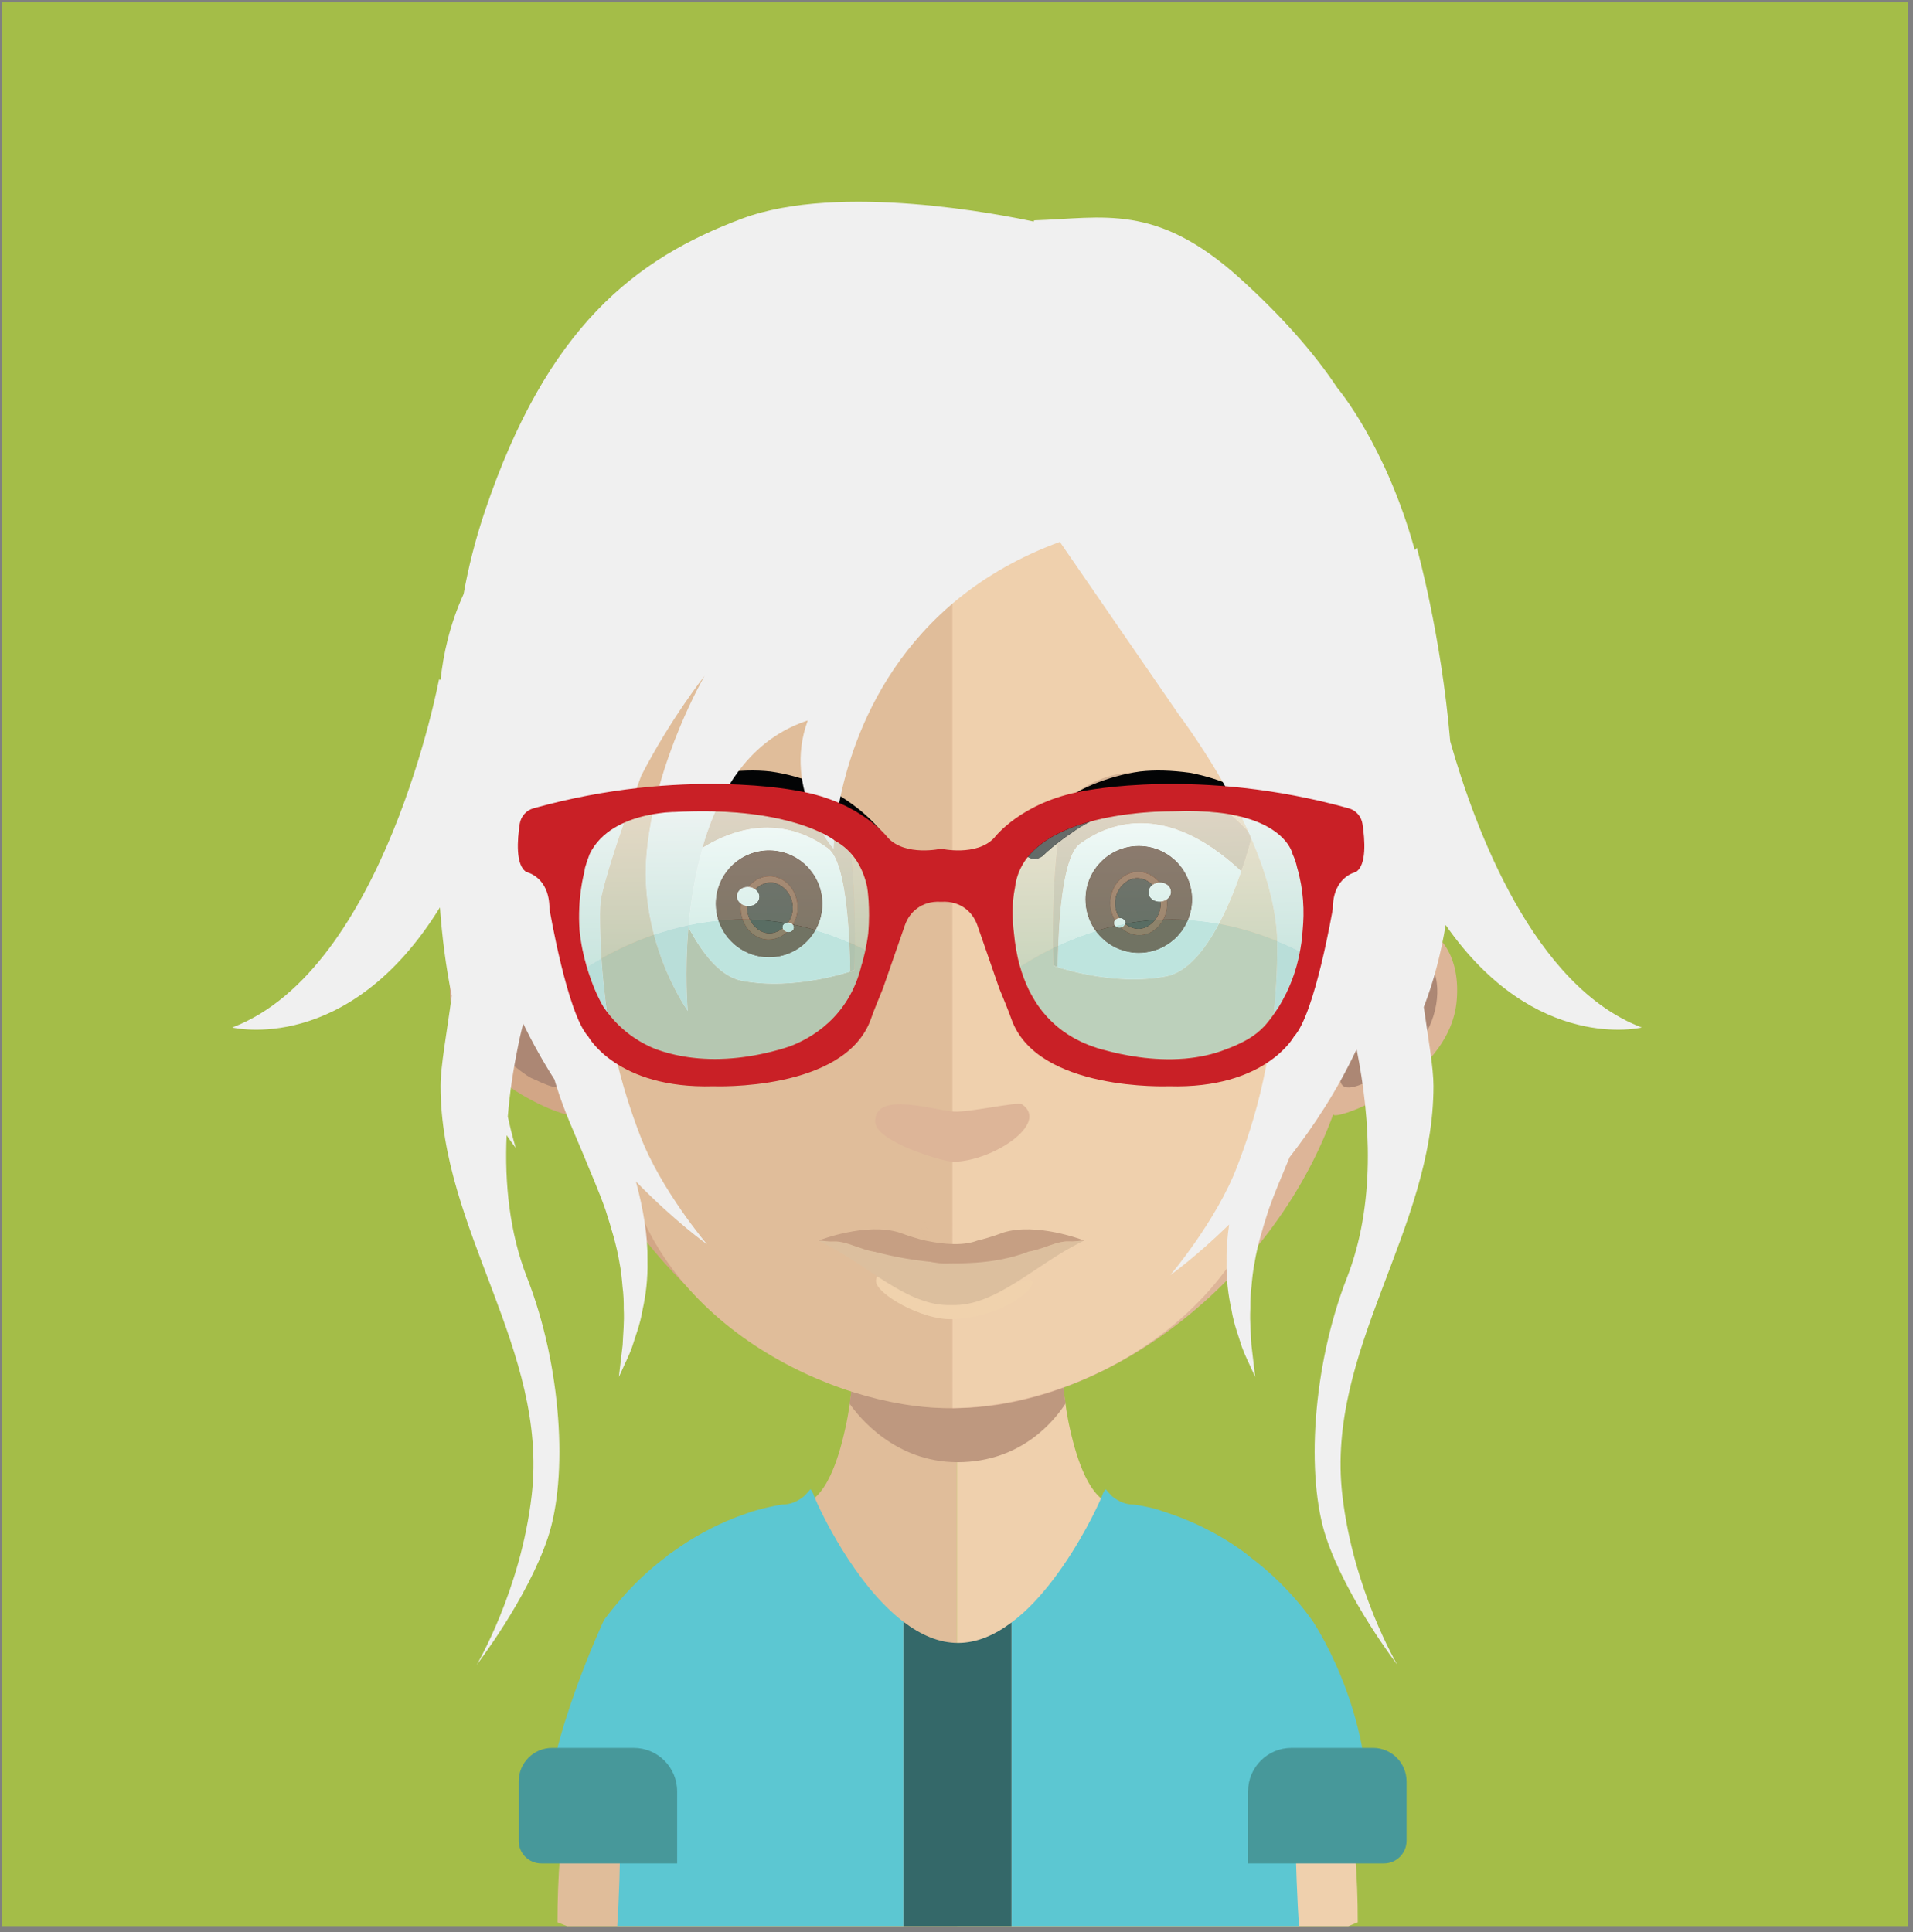 <?xml version="1.0" encoding="UTF-8" standalone="no"?><!DOCTYPE svg PUBLIC "-//W3C//DTD SVG 1.1//EN" "http://www.w3.org/Graphics/SVG/1.1/DTD/svg11.dtd"><svg width="100%" height="100%" viewBox="0 0 298 301" version="1.1" xmlns="http://www.w3.org/2000/svg" xmlns:xlink="http://www.w3.org/1999/xlink" xml:space="preserve" style="fill-rule:evenodd;clip-rule:evenodd;stroke-linejoin:round;stroke-miterlimit:1.414;"><rect x="0" y="0" width="298" height="301" fill="#808080" stroke="none"/><g id="_43"><rect x="0.31" y="0.365" width="296.86" height="299.705" style="fill:#a4bd48;fill-rule:nonzero;"/><path d="M149.05,187.449l0,112.621l-60.73,0c-0.99,-0.396 -1.48,-0.596 -1.48,-0.596c0,-14.376 2.1,-25.585 5.3,-34.326c7.73,-21.095 21.89,-27.795 28.4,-29.815c2.14,-0.664 3.45,-0.823 3.45,-0.823c0.24,0 0.45,-0.021 0.67,-0.057c1.91,-0.308 3.47,-1.974 4.71,-4.633c0.93,-1.974 1.7,-4.493 2.33,-7.409c0.26,-1.136 0.45,-2.282 0.65,-3.521c0.3,-2.083 0.59,-4.263 0.84,-6.546c0.1,-1.388 0.25,-2.725 0.39,-4.164c0.54,-6.89 0.7,-14.433 0.7,-21.575c0,0 8.15,0.844 14.77,0.844Z" style="fill:#e0bd9a;fill-rule:nonzero;"/><path d="M211.51,299.474c0,0 -0.54,0.2 -1.44,0.596l-61.02,0l0,-112.621l0.15,0c6.57,0 14.83,-0.844 14.83,-0.844c0,7.091 0.14,14.531 0.68,21.425c0.15,1.342 0.3,2.725 0.4,4.067c0.25,2.381 0.55,4.612 0.89,6.695l0,0.046c0.1,0.946 0.29,1.789 0.44,2.679c0.6,2.931 1.33,5.507 2.21,7.573c1.09,2.571 2.42,4.366 4.03,5.075c0.51,0.232 1.05,0.345 1.62,0.345c0,0 2.34,0.283 5.84,1.66c7.15,2.808 19.16,10.176 26.06,28.978c3.2,8.741 5.31,19.95 5.31,34.326Z" style="fill:#efd0ad;fill-rule:nonzero;"/><path d="M166,218.582l0,0.049c-1.53,2.365 -6.67,9.163 -16.85,9.163l-0.1,0c-9.64,-0.049 -15.27,-7.045 -16.7,-9.114c0.3,-2.069 0.59,-4.237 0.84,-6.503c0.1,-1.33 0.25,-2.71 0.39,-4.138c4.7,1.182 9.84,1.921 15.27,2.019l0.2,0c5.63,-0.098 10.82,-0.886 15.66,-2.167c0.15,1.33 0.3,2.709 0.4,4.04c0.25,2.364 0.54,4.581 0.89,6.651Z" style="fill:#be987f;fill-rule:nonzero;"/><path d="M148.36,59.105c-64.34,0 -64.68,53.948 -61.82,89.272c-4.4,-8.376 -17.49,-5.814 -16.4,7.39c1.03,12.71 19.74,19.188 19.22,17.785c9.74,26.124 35.53,45.818 59,45.818l0.49,0l0,-160.265l-0.49,0Z" style="fill:#d2a686;fill-rule:nonzero;"/><path d="M74.24,150.199c3.16,-5.123 8.1,-2.906 9.29,-1.773c1.28,1.231 2.32,2.808 1.53,5.813c-0.44,1.725 -2.22,1.872 -1.83,4.434c0.5,2.907 1.83,3.055 2.62,3.744c0.74,0.641 1.68,1.134 2.13,2.365c0.49,1.232 0.54,2.513 0.29,3.646c-0.49,2.069 -3.51,0.394 -5.53,-0.493c-1.34,-0.64 -5.59,-4.237 -6.67,-5.419c-2.67,-3.054 -3.96,-8.966 -1.83,-12.317Z" style="fill:#ac8774;fill-rule:nonzero;"/><path d="M148.7,59.105c64.34,0 64.69,53.948 61.87,89.272c4.4,-8.376 17.44,-5.814 16.36,7.39c-0.99,12.71 -19.74,19.193 -19.23,17.785c-9.49,26.124 -35.52,45.818 -59,45.818c-0.14,0 -0.34,0 -0.34,0l-0.15,-160.265c0,0 0.35,0 0.49,0Z" style="fill:#ddb598;fill-rule:nonzero;"/><path d="M222.82,150.199c-3.16,-5.123 -8.05,-2.906 -9.29,-1.773c-1.28,1.231 -2.27,2.808 -1.53,5.813c0.45,1.725 2.23,1.872 1.83,4.434c-0.49,2.907 -1.83,3.055 -2.57,3.744c-0.74,0.641 -1.73,1.134 -2.17,2.365c-0.45,1.232 -0.55,2.513 -0.3,3.646c0.49,2.069 3.51,0.394 5.54,-0.493c1.38,-0.64 5.58,-4.237 6.67,-5.419c2.71,-3.054 3.95,-8.966 1.82,-12.317Z" style="fill:#ac8774;fill-rule:nonzero;"/><path d="M147.85,74.328c-21.15,0 -36.66,6.159 -46,18.279c-13.1,16.996 -12.6,42.911 -7.81,61.534c1.48,5.714 2.27,21.037 3.26,26.653c4.6,25.175 32.32,38.576 50.55,38.576c0,0 0.35,0 0.5,0l0,-145.042c-0.15,0 -0.3,0 -0.3,0l-0.2,0Z" style="fill:#e0bd9a;fill-rule:nonzero;"/><path d="M193.81,92.656c-9.29,-12.07 -24.61,-18.229 -45.46,-18.328l0,145.042c20.85,-0.247 45.8,-14.928 50.05,-38.576c1.04,-5.616 1.78,-20.939 3.26,-26.653c4.85,-18.574 5.34,-44.439 -7.85,-61.485Z" style="fill:#efd0ad;fill-rule:nonzero;"/><path d="M148.54,190.922" style="fill:#bc917b;fill-rule:nonzero;"/><path d="M148.54,190.922" style="fill:#bc917b;fill-rule:nonzero;"/><path d="M144.97,193.658c-0.1,-0.021 -0.2,-0.041 -0.3,-0.064c0.1,0.022 0.18,0.04 0.3,0.064Z" style="fill:#bc917b;fill-rule:nonzero;"/><path d="M148.54,193.466" style="fill:#bc917b;fill-rule:nonzero;"/><path d="M144.19,193.483c-0.1,-0.024 -0.18,-0.051 -0.27,-0.076l-0.01,0.004c0,0 0.1,0.029 0.28,0.072Z" style="fill:#bc917b;fill-rule:nonzero;"/><path d="M148.54,193.466" style="fill:#bc917b;fill-rule:nonzero;"/><path d="M136.34,174.843c-0.24,-5.012 9.18,-1.832 12.29,-1.675c2.45,0.126 9.92,-1.579 10.56,-1.14c4.4,2.971 -4.65,8.956 -10.72,8.956c-1.61,0 -11.98,-3.118 -12.13,-6.141Z" style="fill:#ddb598;fill-rule:nonzero;"/><path d="M130.38,74.691l-0.26,0.268l0.04,0.089c0.09,-0.134 0.14,-0.268 0.22,-0.357Z" style="fill:#432e1b;fill-rule:nonzero;"/><path d="M89.42,125.798" style="fill:#432e1b;fill-rule:nonzero;"/><path d="M148.81,193.485" style="fill:#ba907b;fill-rule:nonzero;"/><path d="M148.81,193.485" style="fill:#ba907b;fill-rule:nonzero;"/><path d="M145.15,190.716c-0.11,-0.022 -0.21,-0.042 -0.31,-0.066c0.1,0.023 0.19,0.041 0.31,0.066Z" style="fill:#ba907b;fill-rule:nonzero;"/><path d="M148.81,190.519" style="fill:#ba907b;fill-rule:nonzero;"/><path d="M144.34,190.536c-0.09,-0.025 -0.18,-0.052 -0.28,-0.078l-0.01,0.004c0,0 0.11,0.029 0.29,0.074Z" style="fill:#ba907b;fill-rule:nonzero;"/><path d="M148.81,190.519" style="fill:#ba907b;fill-rule:nonzero;"/><path d="M102.19,130.939c0,0 4.91,20.199 13.34,21.847c8.42,1.647 17.54,-1.629 17.54,-1.629c0,0 0.88,-23.737 -3.44,-26.839c-4.31,-3.115 -14.25,-7.617 -27.44,6.621Z" style="fill:#fff;fill-rule:nonzero;"/><path d="M133.09,151.095c0,0 -0.2,0.055 -0.63,0.237c-0.11,-7.281 -0.78,-17.281 -3.47,-19.197c-4.01,-2.942 -13.06,-7.084 -25.14,4.242c-1.1,-3.129 -1.65,-5.501 -1.65,-5.501c13.21,-14.264 23.16,-9.771 27.44,-6.654c4.32,3.115 3.45,26.873 3.45,26.873Z" style="fill:#d6b496;fill-rule:nonzero;"/><path d="M128.1,140.809c0,4.595 -3.72,8.32 -8.3,8.32c-4.58,0 -8.29,-3.725 -8.29,-8.32c0,-4.594 3.71,-8.319 8.29,-8.319c4.58,0 8.3,3.725 8.3,8.319Z" style="fill:#482315;fill-rule:nonzero;"/><path d="M119.42,146.35c-2.4,-0.198 -4.24,-2.623 -4.02,-5.289c0.22,-2.665 2.42,-4.751 4.82,-4.549c2.4,0.198 4.23,2.619 4.02,5.285c-0.22,2.665 -2.43,4.755 -4.82,4.553Z" style="fill:#7e3a22;fill-rule:nonzero;"/><path d="M119.62,145.388c-1.66,-0.141 -3.39,-1.977 -3.21,-4.236c0.19,-2.267 2.19,-3.797 3.86,-3.66c1.67,0.142 3.39,1.984 3.21,4.245c-0.19,2.263 -2.19,3.789 -3.86,3.651Z" style="fill:#211a10;fill-rule:nonzero;"/><path d="M118.27,139.814c-0.06,0.816 -0.9,1.413 -1.86,1.334c-0.96,-0.082 -1.68,-0.812 -1.62,-1.624c0.07,-0.82 0.9,-1.417 1.86,-1.339c0.96,0.078 1.69,0.808 1.62,1.629Z" style="fill:#fff;fill-rule:nonzero;"/><path d="M123.65,144.539c-0.03,0.406 -0.45,0.706 -0.93,0.665c-0.48,-0.038 -0.84,-0.406 -0.81,-0.812c0.04,-0.406 0.45,-0.707 0.93,-0.666c0.48,0.038 0.85,0.403 0.81,0.813Z" style="fill:#fff;fill-rule:nonzero;"/><path d="M148.94,190.434" style="fill:#ba907b;fill-rule:nonzero;"/><path d="M148.94,190.434" style="fill:#ba907b;fill-rule:nonzero;"/><path d="M145.28,193.099c-0.11,-0.023 -0.21,-0.043 -0.31,-0.067c0.1,0.023 0.19,0.042 0.31,0.067Z" style="fill:#ba907b;fill-rule:nonzero;"/><path d="M148.94,192.901" style="fill:#ba907b;fill-rule:nonzero;"/><path d="M144.47,192.918c-0.09,-0.025 -0.18,-0.052 -0.27,-0.078l-0.01,0.004c0,0 0.1,0.03 0.28,0.074Z" style="fill:#ba907b;fill-rule:nonzero;"/><path d="M148.94,192.901" style="fill:#ba907b;fill-rule:nonzero;"/><path d="M148.83,190.063" style="fill:#bc917b;fill-rule:nonzero;"/><path d="M148.83,190.063" style="fill:#bc917b;fill-rule:nonzero;"/><path d="M144.9,192.528c-0.11,-0.024 -0.22,-0.046 -0.33,-0.071c0.11,0.024 0.2,0.045 0.33,0.071Z" style="fill:#bc917b;fill-rule:nonzero;"/><path d="M148.83,192.316" style="fill:#bc917b;fill-rule:nonzero;"/><path d="M144.04,192.334c-0.1,-0.026 -0.2,-0.055 -0.3,-0.083l-0.01,0.005c0,0 0.11,0.031 0.31,0.078Z" style="fill:#bc917b;fill-rule:nonzero;"/><path d="M148.83,192.316" style="fill:#bc917b;fill-rule:nonzero;"/><path d="M148.58,189.218" style="fill:#bc917b;fill-rule:nonzero;"/><path d="M148.58,189.218" style="fill:#bc917b;fill-rule:nonzero;"/><path d="M144.65,191.683c-0.11,-0.023 -0.22,-0.045 -0.33,-0.071c0.11,0.024 0.21,0.045 0.33,0.071Z" style="fill:#bc917b;fill-rule:nonzero;"/><path d="M148.58,191.472" style="fill:#bc917b;fill-rule:nonzero;"/><path d="M143.79,191.49c-0.1,-0.027 -0.2,-0.056 -0.3,-0.084l-0.01,0.005c0,0 0.12,0.031 0.31,0.079Z" style="fill:#bc917b;fill-rule:nonzero;"/><path d="M148.58,191.472" style="fill:#bc917b;fill-rule:nonzero;"/><path d="M149.22,189.004" style="fill:#bc917b;fill-rule:nonzero;"/><path d="M149.22,189.004" style="fill:#bc917b;fill-rule:nonzero;"/><path d="M145.42,191.568c-0.1,-0.023 -0.21,-0.044 -0.32,-0.069c0.11,0.024 0.2,0.043 0.32,0.069Z" style="fill:#bc917b;fill-rule:nonzero;"/><path d="M149.22,191.363" style="fill:#bc917b;fill-rule:nonzero;"/><path d="M144.59,191.381c-0.1,-0.026 -0.19,-0.054 -0.29,-0.081l-0.01,0.005c0,0 0.11,0.03 0.3,0.076Z" style="fill:#bc917b;fill-rule:nonzero;"/><path d="M149.22,191.363" style="fill:#bc917b;fill-rule:nonzero;"/><path d="M195,130.251c0,0 -4.9,20.199 -13.33,21.848c-8.43,1.647 -17.55,-1.629 -17.55,-1.629c0,0 -0.87,-23.737 3.45,-26.839c4.31,-3.116 14.25,-7.617 27.43,6.62Z" style="fill:#fff;fill-rule:nonzero;"/><path d="M164.11,150.407c0,0 0.19,0.056 0.63,0.237c0.11,-7.28 0.78,-17.281 3.47,-19.196c4.01,-2.943 13.05,-7.084 25.14,4.242c1.1,-3.129 1.65,-5.502 1.65,-5.502c-13.22,-14.264 -23.16,-9.77 -27.44,-6.652c-4.32,3.114 -3.45,26.871 -3.45,26.871Z" style="fill:#d6b496;fill-rule:nonzero;"/><path d="M169.1,140.122c0,4.595 3.71,8.32 8.29,8.32c4.58,0 8.3,-3.725 8.3,-8.32c0,-4.594 -3.72,-8.32 -8.3,-8.32c-4.58,0 -8.29,3.726 -8.29,8.32Z" style="fill:#482315;fill-rule:nonzero;"/><path d="M177.78,145.663c2.39,-0.199 4.23,-2.623 4.01,-5.289c-0.21,-2.665 -2.42,-4.751 -4.81,-4.549c-2.4,0.198 -4.23,2.619 -4.02,5.284c0.22,2.666 2.43,4.755 4.82,4.554Z" style="fill:#7e3a22;fill-rule:nonzero;"/><path d="M177.57,144.701c1.67,-0.142 3.4,-1.977 3.22,-4.236c-0.19,-2.267 -2.19,-3.797 -3.86,-3.66c-1.67,0.142 -3.39,1.985 -3.21,4.245c0.18,2.262 2.19,3.789 3.85,3.651Z" style="fill:#211a10;fill-rule:nonzero;"/><path d="M178.92,139.126c0.07,0.817 0.91,1.414 1.87,1.335c0.95,-0.082 1.68,-0.812 1.61,-1.624c-0.07,-0.821 -0.9,-1.418 -1.86,-1.339c-0.96,0.078 -1.68,0.808 -1.62,1.628Z" style="fill:#fff;fill-rule:nonzero;"/><path d="M173.55,143.851c0.03,0.407 0.45,0.707 0.93,0.666c0.48,-0.038 0.84,-0.406 0.81,-0.813c-0.04,-0.406 -0.46,-0.706 -0.93,-0.665c-0.49,0.037 -0.85,0.402 -0.81,0.812Z" style="fill:#fff;fill-rule:nonzero;"/><path d="M138.14,130.617c-0.07,-0.098 -1.6,-2.431 -4.72,-4.835c-1.96,-1.507 -3.88,-2.654 -5.87,-3.508c-2.42,-1.021 -5.03,-1.742 -7.55,-2.088c-2.29,-0.255 -4.82,-0.187 -7.77,0.211c-2.26,0.431 -4.46,1.103 -6.32,1.929c-1.33,0.46 -2.38,1.105 -3.23,1.625c-0.32,0.199 -0.61,0.379 -0.91,0.539l-4.03,2.538l4.64,-1.092c0.22,-0.055 0.45,-0.117 0.7,-0.184c0.96,-0.255 2.16,-0.573 3.56,-0.779c0.33,-0.048 0.66,-0.114 1,-0.182c0.58,-0.117 1.19,-0.238 1.82,-0.268c0.7,-0.047 1.43,-0.099 2.18,-0.153l0.97,-0.071c2.57,-0.032 4.74,0.164 6.67,0.609c2.11,0.365 4.27,1.046 6.26,1.969c1.87,0.901 3.67,1.793 5.07,2.826c2.84,1.897 4.41,3.479 4.43,3.495c0.39,0.393 0.91,0.596 1.43,0.596c0.38,0 0.76,-0.108 1.1,-0.329c0.93,-0.612 1.19,-1.876 0.6,-2.787l-0.03,-0.061Z" style="fill:#030405;fill-rule:nonzero;"/><path d="M195.83,124.471c-0.26,-0.141 -0.56,-0.322 -0.88,-0.521c-0.85,-0.519 -1.9,-1.164 -3.19,-1.609c-1.9,-0.841 -4.1,-1.513 -6.38,-1.948c-2.93,-0.395 -5.46,-0.463 -7.76,-0.206c-2.51,0.345 -5.12,1.066 -7.54,2.087c-1.96,0.843 -3.94,2.023 -5.87,3.508c-3.06,2.36 -4.59,4.652 -4.71,4.828l-0.03,0.042c-0.51,0.8 -0.4,1.871 0.27,2.546c0.38,0.385 0.89,0.598 1.43,0.598c0.54,-0.001 1.04,-0.213 1.42,-0.599l0.02,-0.017c0.15,-0.148 1.68,-1.649 4.43,-3.49c1.38,-1.017 3.18,-1.912 5.05,-2.81c1.99,-0.926 4.16,-1.607 6.29,-1.978c1.9,-0.439 4.07,-0.631 6.61,-0.604l1.02,0.074c0.75,0.052 1.47,0.104 2.17,0.152c0.63,0.029 1.23,0.15 1.81,0.267c0.34,0.068 0.68,0.134 1,0.182c1.4,0.206 2.6,0.524 3.56,0.779c0.25,0.067 0.48,0.129 0.71,0.185l4.63,1.093l-4.06,-2.559Z" style="fill:#030405;fill-rule:nonzero;"/><path d="M147.65,198.384" style="fill:#be927b;fill-rule:nonzero;"/><path d="M147.65,198.384" style="fill:#be927b;fill-rule:nonzero;"/><path d="M143.82,195.49c-0.11,-0.024 -0.21,-0.045 -0.32,-0.07c0.1,0.024 0.2,0.044 0.32,0.07Z" style="fill:#be927b;fill-rule:nonzero;"/><path d="M147.65,195.283" style="fill:#be927b;fill-rule:nonzero;"/><path d="M142.98,195.301c-0.1,-0.026 -0.19,-0.054 -0.29,-0.081l-0.01,0.004c0,0 0.11,0.031 0.3,0.077Z" style="fill:#be927b;fill-rule:nonzero;"/><path d="M147.65,195.283" style="fill:#be927b;fill-rule:nonzero;"/><path d="M136.46,199.657c-0.24,-3.247 9.02,0.68 12.06,0.774c2.42,0.082 9.71,-0.481 10.38,-0.739c5.1,-1.911 -0.28,5.429 -10.54,5.815c-4.69,0.188 -11.76,-3.881 -11.9,-5.85Z" style="fill:#f0d2ad;fill-rule:nonzero;"/><path d="M166.6,193.396c-2.51,-0.124 -5.09,1.977 -8.11,1.656c-0.13,-0.061 -0.19,-0.061 -0.32,-0.061c-0.69,-0.123 -1.38,0 -2.14,0.185c-0.94,0.197 -1.88,0.58 -2.77,0.889c-1.51,0.493 -3.21,0.888 -4.96,0.752l0,0.012l-0.1,-0.012l-0.1,0.012l0,-0.012c-1.75,0.136 -3.45,-0.259 -4.97,-0.752c-0.88,-0.309 -1.83,-0.692 -2.77,-0.889c-0.75,-0.185 -1.44,-0.308 -2.14,-0.185c-0.13,0 -0.19,0 -0.31,0.061c-3.02,0.321 -5.6,-1.78 -8.12,-1.656c-0.69,0.061 -1.7,-0.124 -2.27,-0.124c0.13,0.062 0.26,0.124 0.38,0.185c7.17,3.504 13.35,10.068 20.2,9.858l0.2,0c6.84,0.21 13.03,-6.354 20.19,-9.858c0.13,-0.061 0.26,-0.123 0.38,-0.185c-0.56,0 -1.57,0.185 -2.27,0.124Z" style="fill:#dcbf9e;fill-rule:nonzero;"/><path d="M168.71,193.196c0,0 -7.29,-2.815 -12.47,-1.164c0,0 -1.93,0.755 -3.93,1.215c-1.21,0.475 -2.69,0.613 -4.11,0.555c-1.09,-0.043 -2.13,-0.182 -2.98,-0.331c-0.28,-0.044 -0.56,-0.101 -0.85,-0.163c-0.13,-0.026 -0.22,-0.046 -0.33,-0.07c-0.17,-0.041 -0.34,-0.074 -0.52,-0.119c-0.19,-0.046 -0.3,-0.077 -0.3,-0.077l0.01,-0.004c-1.65,-0.45 -3.08,-1.006 -3.08,-1.006c-5.18,-1.651 -12.46,1.164 -12.46,1.164c-0.1,0.045 -0.17,0.076 -0.17,0.076c0.57,0 1.58,0.185 2.27,0.124c2.51,-0.124 5.1,1.977 8.12,1.656c0.12,-0.061 0.18,-0.061 0.31,-0.061c0.7,-0.124 1.39,0 2.14,0.185c0.94,0.197 1.89,0.58 2.77,0.889c1.52,0.493 3.22,0.888 4.97,0.752l0,0.012l0.1,-0.012l0.1,0.012l0,-0.012c1.75,0.136 3.45,-0.259 4.96,-0.752c0.89,-0.309 1.83,-0.692 2.77,-0.889c0.76,-0.185 1.45,-0.309 2.14,-0.185c0.13,0 0.19,0 0.32,0.061c3.02,0.321 5.6,-1.78 8.11,-1.656c0.7,0.061 1.71,-0.124 2.27,-0.124c0,0 -0.06,-0.031 -0.16,-0.076Z" style="fill:#c69f83;fill-rule:nonzero;"/><path d="M135.96,194.91c0.13,0.034 13.65,4.164 24.23,0.09l-1.22,-0.822l-14.29,0l-8.72,0.732Z" style="fill:#c69f83;fill-rule:nonzero;"/><path d="M140.75,252.659l0,47.403l-44.6,0c0.25,-3.621 0.47,-9.485 0.51,-17.22l-11.41,0c-0.13,-11.255 8.84,-30.471 8.84,-30.471c0.87,-1.173 1.75,-2.243 2.64,-3.271c2.32,-2.675 4.73,-4.856 7.11,-6.625c0.27,-0.288 0.6,-0.494 0.89,-0.679c0.76,-0.556 1.54,-1.07 2.3,-1.564c3.46,-2.201 6.73,-3.6 9.28,-4.464c0.6,-0.227 1.15,-0.391 1.69,-0.535c2.39,-0.659 3.87,-0.844 3.87,-0.844c1.27,0 2.36,-0.473 3.35,-1.276l0.04,-0.041c0.33,-0.308 0.66,-0.679 0.99,-1.07c0.12,0.103 0.37,0.433 0.58,1.111c0.92,2.264 6.35,13.806 13.92,19.546Z" style="fill:#5cc7d2;fill-rule:nonzero;"/><path d="M201.78,282.842c0.04,7.715 0.33,13.62 0.57,17.22l-44.79,0l0,-47.3c2.43,-1.79 4.63,-4.218 6.53,-6.728c4.13,-5.432 6.91,-11.357 7.55,-12.921c0.22,-0.678 0.47,-1.008 0.61,-1.111c0.31,0.391 0.64,0.762 0.97,1.07l0.04,0.041c0.97,0.803 2.1,1.276 3.34,1.276c0,0 1.41,0.144 3.68,0.761c0.49,0.185 1.05,0.35 1.66,0.556c3.11,1.029 7.33,2.819 11.73,6.008c0.29,0.226 0.62,0.432 0.87,0.699c3.35,2.469 6.74,5.699 9.83,9.958c0,0 9.14,13.25 8.72,30.471l-11.31,0Z" style="fill:#5cc7d2;fill-rule:nonzero;"/><path d="M105.48,290.297l-21.16,0c-1.95,0 -3.52,-1.579 -3.52,-3.525l0,-9.25c0,-2.885 2.33,-5.223 5.22,-5.223l12.7,0c3.73,0 6.76,3.029 6.76,6.766l0,11.232Z" style="fill:#47989a;fill-rule:nonzero;"/><path d="M215.59,290.297l-21.17,0l0,-11.232c0,-3.737 3.03,-6.766 6.77,-6.766l12.7,0c2.88,0 5.22,2.338 5.22,5.223l0,9.25c0,1.946 -1.58,3.525 -3.52,3.525Z" style="fill:#47989a;fill-rule:nonzero;"/><path d="M225.91,115.5c-1.43,-16.773 -5.2,-30.16 -5.2,-30.16c0,0 -0.11,0.125 -0.32,0.36c-4.52,-16.402 -12.06,-25.264 -12.06,-25.264l0,0.008c-3.66,-5.55 -8.86,-11.376 -15.22,-17.123c-13.03,-11.751 -21.22,-9.333 -32.01,-8.996c0,0 -0.03,0.075 -0.08,0.193c-4.74,-1.023 -30.21,-6.112 -45.36,-0.483c-16.75,6.236 -30.46,16.928 -40.14,45.648c-1.49,4.417 -2.56,8.71 -3.3,12.852c-2.19,4.801 -3.18,9.514 -3.59,13.373l-0.25,-0.038c0,0 -8.44,45.178 -32.2,54.197c0,0 18.05,4.472 32.35,-18.705c0.33,4.591 0.92,9.239 1.84,13.771c-0.79,5.961 -1.74,10.885 -1.74,14.061c0,22.465 16.78,41.08 14.2,63.698c-1.71,14.914 -8.58,26.473 -8.58,26.473c0,0 7.86,-10.211 11.08,-19.778c3.21,-9.571 2.14,-26.805 -3.22,-40.527c-2.75,-7.032 -3.52,-14.735 -3.19,-22.206c0.46,0.672 0.92,1.34 1.42,1.977c0,0 -0.59,-1.9 -1.24,-4.878c0.3,-3.706 0.85,-7.324 1.55,-10.741c0.11,-0.594 0.24,-1.192 0.37,-1.775c0.15,-0.684 0.32,-1.321 0.48,-1.985c1.49,3.085 3.13,5.996 4.87,8.715c0.11,0.367 0.21,0.746 0.33,1.097c1.11,3.603 2.64,6.953 3.97,10.123c1.29,3.183 2.63,6.171 3.64,9.068c0.92,2.889 1.76,5.622 2.18,8.218c0.26,1.297 0.38,2.562 0.48,3.753c0.16,1.213 0.2,2.352 0.19,3.442c0.11,2.163 -0.11,4.071 -0.17,5.661c-0.38,3.162 -0.59,4.987 -0.59,4.987c0,0 0.19,-0.42 0.56,-1.209c0.34,-0.818 0.97,-1.957 1.52,-3.516c0.47,-1.562 1.24,-3.445 1.61,-5.71c0.5,-2.25 0.84,-4.846 0.77,-7.701c0.07,-3.8 -0.65,-8.009 -1.8,-12.321c6.16,6.316 11.07,9.784 11.07,9.784c0,0 -7.2,-8.481 -10.42,-16.944c-2.5,-6.569 -6.23,-17.845 -6.23,-34.451c0,-0.768 0.04,-1.546 0.11,-2.328c0.22,-0.9 0.41,-1.812 0.67,-2.696c1.68,-6.018 3.8,-11.622 5.63,-16.578c4.55,-8.847 9.87,-15.562 9.87,-15.562c0,0 -7.52,12.896 -8.99,27.084c-1.5,14.18 6.38,25.15 6.38,25.15c0,0 -1.58,-16.841 3.93,-30.247c2.77,-6.734 7.31,-12.606 14.76,-15.037l-0.02,0.032c-3.99,10.866 4.04,19.996 4.04,19.996c0,0 0.02,-2.725 0.82,-6.927c2.06,-10.875 9.25,-31.669 34.42,-40.917l0.78,1.132l17.72,25.733c0.87,1.17 2.29,3.146 3.93,5.702c4.8,7.443 11.44,19.646 11.44,30.258c0,16.603 -3.73,27.877 -6.24,34.445c-3.21,8.463 -10.42,16.949 -10.42,16.949c0,0 3.93,-2.771 9.16,-7.871c-0.28,1.938 -0.44,3.825 -0.4,5.614c-0.07,2.855 0.27,5.451 0.77,7.701c0.37,2.265 1.13,4.148 1.6,5.71c0.56,1.559 1.19,2.698 1.53,3.516c0.37,0.789 0.56,1.209 0.56,1.209c0,0 -0.22,-1.825 -0.59,-4.987c-0.06,-1.59 -0.28,-3.498 -0.17,-5.661c-0.01,-1.09 0.03,-2.229 0.18,-3.442c0.1,-1.191 0.23,-2.456 0.49,-3.753c0.42,-2.596 1.25,-5.329 2.18,-8.218c0.92,-2.628 2.1,-5.338 3.28,-8.191c3.74,-4.796 7.44,-10.434 10.43,-16.815c2.21,11.072 2.94,24.221 -1.51,35.611c-5.36,13.722 -6.44,30.956 -3.22,40.527c3.22,9.567 11.08,19.778 11.08,19.778c0,0 -6.87,-11.559 -8.58,-26.473c-2.59,-22.618 14.2,-41.233 14.2,-63.698c0,-2.862 -0.78,-7.142 -1.51,-12.315c1.57,-4.024 2.67,-8.333 3.41,-12.777c13.96,20.064 30.55,15.965 30.55,15.965c-16.79,-6.372 -25.93,-30.782 -29.84,-44.567Z" style="fill:#f0f0f0;fill-rule:nonzero;"/><path d="M158.9,150.575c-0.52,-1.801 -0.8,-3.578 -0.95,-5.201c-0.26,-2.125 -0.34,-4.661 0.16,-7.09c0.22,-1.875 0.94,-3.455 2,-4.786c0.32,0.194 0.68,0.298 1.06,0.298c0.54,-0.001 1.04,-0.213 1.42,-0.599l0.02,-0.017c0.1,-0.102 0.86,-0.845 2.22,-1.898c-0.78,5.559 -0.82,12.6 -0.78,16.398c-1.65,0.808 -3.33,1.743 -5.02,2.812c-0.05,0.028 -0.09,0.055 -0.13,0.083Zm40.06,-3.97c-2.8,-1.149 -5.84,-2.097 -9.07,-2.69c2.88,-5.413 4.62,-11.755 5.02,-13.308c2.24,5.186 3.92,10.768 4.05,15.998Zm-4.47,-16.954c-0.98,-1.033 -1.94,-1.96 -2.89,-2.794c0.39,0.071 0.8,0.156 1.22,0.259c0.19,0.041 0.37,0.085 0.54,0.129c0.39,0.789 0.77,1.592 1.13,2.406Z" style="fill:url(#_Linear1);"/><path d="M164.83,147.31c0.25,-6.698 1.08,-14.227 3.38,-15.862c2,-1.466 5.24,-3.23 9.49,-3.23c4.29,0 9.58,1.788 15.65,7.472c0.83,-2.374 1.35,-4.313 1.55,-5.11c0.01,0.009 0.01,0.018 0.01,0.027c-0.4,1.553 -2.14,7.895 -5.02,13.308c-1.57,-0.287 -3.18,-0.491 -4.84,-0.595c0.41,-0.984 0.64,-2.064 0.64,-3.198c0,-4.594 -3.72,-8.32 -8.3,-8.32c-4.58,0 -8.29,3.726 -8.29,8.32c0,1.84 0.6,3.541 1.6,4.918c-1.92,0.591 -3.88,1.341 -5.87,2.27Z" style="fill:url(#_Linear2);"/><path d="M164.05,147.68c-0.04,-3.798 0,-10.839 0.78,-16.398c0.61,-0.477 1.35,-1.018 2.21,-1.592c0.81,-0.602 1.78,-1.162 2.82,-1.704c5.46,-1.485 11.05,-1.588 12.45,-1.588c0.23,-0.006 0.46,-0.012 0.7,-0.012c0.7,-0.026 1.37,-0.038 2.01,-0.038c1.68,0 3.19,0.084 4.54,0.232c0.57,0.051 1.26,0.136 2.04,0.277c0.95,0.834 1.91,1.761 2.89,2.794c0.14,0.308 0.28,0.618 0.41,0.929c-0.2,0.797 -0.72,2.736 -1.55,5.11c-6.07,-5.684 -11.36,-7.472 -15.65,-7.472c-4.25,0 -7.49,1.764 -9.49,3.23c-2.3,1.635 -3.13,9.164 -3.38,15.862c-0.26,0.12 -0.52,0.243 -0.78,0.37Z" style="fill:url(#_Linear3);"/><path d="M170.7,145.04c-1,-1.377 -1.6,-3.078 -1.6,-4.918c0,-4.594 3.71,-8.32 8.29,-8.32c4.58,0 8.3,3.726 8.3,8.32c0,1.134 -0.23,2.214 -0.64,3.198c-0.81,-0.051 -1.64,-0.078 -2.48,-0.079c-0.01,0 -0.01,0 -0.02,0c-0.01,0 -0.02,0 -0.03,0c-0.43,0.001 -0.88,0.008 -1.32,0.024c0.45,-0.849 0.68,-1.852 0.59,-2.891c0,-0.091 -0.01,-0.181 -0.02,-0.27c0.42,-0.306 0.67,-0.771 0.63,-1.267c-0.06,-0.772 -0.8,-1.346 -1.69,-1.346c-0.02,0 -0.05,0 -0.07,0.001c-0.84,-1.029 -2.05,-1.681 -3.34,-1.681c-0.11,0 -0.22,0.005 -0.32,0.014c-2.4,0.198 -4.23,2.619 -4.02,5.284c0.06,0.832 0.33,1.608 0.73,2.275c-0.1,0.134 -0.16,0.297 -0.14,0.467c0.01,0.146 0.07,0.278 0.17,0.386c-1,0.226 -2,0.493 -3.02,0.803Z" style="fill:url(#_Linear4);"/><path d="M173.69,143.384c-0.4,-0.667 -0.67,-1.443 -0.73,-2.275c-0.21,-2.665 1.62,-5.086 4.02,-5.284c0.1,-0.009 0.21,-0.014 0.32,-0.014c1.29,0 2.5,0.652 3.34,1.681c-0.03,0.001 -0.06,0.003 -0.1,0.006c-0.38,0.031 -0.72,0.163 -0.99,0.363c-0.69,-0.673 -1.58,-1.065 -2.41,-1.065c-0.07,0 -0.14,0.003 -0.21,0.009c-1.67,0.142 -3.39,1.985 -3.21,4.245c0.06,0.755 0.33,1.429 0.71,1.985c-0.02,0.001 -0.05,0.002 -0.07,0.004c-0.29,0.022 -0.53,0.156 -0.67,0.345Zm6.22,-0.054c0.6,-0.754 0.97,-1.759 0.88,-2.865c0,-0.002 0,-0.003 0,-0.004c0.37,-0.032 0.71,-0.162 0.98,-0.357c0.01,0.089 0.02,0.179 0.02,0.27c0.09,1.039 -0.14,2.042 -0.59,2.891c-0.43,0.014 -0.86,0.036 -1.29,0.065Z" style="fill:url(#_Linear5);"/><path d="M175.27,143.917c0.01,-0.069 0.02,-0.14 0.02,-0.213c-0.04,-0.381 -0.41,-0.669 -0.85,-0.669l-0.01,0c-0.38,-0.556 -0.65,-1.23 -0.71,-1.985c-0.18,-2.26 1.54,-4.103 3.21,-4.245c0.07,-0.006 0.14,-0.009 0.21,-0.009c0.83,0 1.72,0.392 2.41,1.065c-0.42,0.306 -0.67,0.769 -0.63,1.265c0.07,0.768 0.81,1.342 1.7,1.342c0.05,0 0.11,-0.003 0.17,-0.007c0,0.001 0,0.002 0,0.004c0.09,1.106 -0.28,2.111 -0.88,2.865c-1.52,0.101 -3.07,0.293 -4.64,0.587Z" style="fill:url(#_Linear6);"/><path d="M180.62,140.468c-0.89,0 -1.63,-0.574 -1.7,-1.342c-0.04,-0.496 0.21,-0.959 0.63,-1.265c0.27,-0.2 0.61,-0.332 0.99,-0.363c0.04,-0.003 0.07,-0.005 0.1,-0.006c0.02,-0.001 0.05,-0.001 0.07,-0.001c0.89,0 1.63,0.574 1.69,1.346c0.04,0.496 -0.21,0.961 -0.63,1.267c-0.27,0.195 -0.61,0.325 -0.98,0.357c-0.06,0.004 -0.12,0.007 -0.17,0.007Z" style="fill:url(#_Linear7);"/><path d="M173.72,144.237c-0.1,-0.108 -0.16,-0.24 -0.17,-0.386c-0.02,-0.17 0.04,-0.333 0.14,-0.467c0.14,-0.189 0.38,-0.323 0.67,-0.345c0.02,-0.002 0.05,-0.003 0.07,-0.004l0.01,0c0.44,0 0.81,0.288 0.85,0.669c0,0.073 -0.01,0.144 -0.02,0.213c-0.52,0.096 -1.03,0.202 -1.55,0.32Z" style="fill:url(#_Linear8);"/><path d="M161.17,133.796c-0.38,0 -0.74,-0.104 -1.06,-0.298c2.23,-2.787 5.96,-4.482 9.75,-5.512c-1.04,0.542 -2.01,1.102 -2.82,1.704c-0.86,0.574 -1.6,1.115 -2.21,1.592c-1.36,1.053 -2.12,1.796 -2.22,1.898l-0.02,0.017c-0.38,0.386 -0.88,0.598 -1.42,0.599Z" style="fill:url(#_Linear9);"/><path d="M202.5,148.221c-0.04,-0.021 -0.09,-0.043 -0.13,-0.065c-0.08,-0.041 -0.16,-0.082 -0.25,-0.123c-0.01,-0.005 -0.02,-0.01 -0.03,-0.015c-0.06,-0.028 -0.11,-0.056 -0.17,-0.083c-0.01,-0.004 -0.01,-0.007 -0.02,-0.011c-0.95,-0.461 -1.93,-0.903 -2.94,-1.319c-0.13,-5.23 -1.81,-10.812 -4.05,-15.998c0,-0.009 0,-0.018 -0.01,-0.027c-0.13,-0.311 -0.27,-0.621 -0.41,-0.929c-0.36,-0.814 -0.74,-1.617 -1.13,-2.406c6.95,1.745 7.93,5.476 8.01,5.843c0.3,0.635 0.54,1.336 0.7,2.1c1,3.454 1.14,6.791 0.85,9.767c-0.08,1.042 -0.21,2.136 -0.42,3.266Z" style="fill:url(#_Linear10);"/><path d="M93.7,149.296c-0.15,-2.173 -0.22,-4.455 -0.22,-6.848c0,-0.768 0.04,-1.546 0.11,-2.328c0.22,-0.9 0.41,-1.812 0.67,-2.696c0.9,-3.213 1.92,-6.308 2.96,-9.25c1.08,-0.482 2.18,-0.825 3.2,-1.07c0.39,-0.087 0.79,-0.169 1.21,-0.243c-0.37,1.796 -0.67,3.64 -0.86,5.507c-0.52,4.91 0.09,9.435 1.1,13.254c-2.97,1.023 -5.7,2.299 -8.17,3.674Zm41.11,-1.293c-0.06,-0.033 -0.13,-0.066 -0.19,-0.099c-0.04,-0.02 -0.08,-0.039 -0.12,-0.059c-0.45,-0.224 -0.9,-0.437 -1.34,-0.643c0.02,-3.725 -0.07,-9.48 -0.67,-14.34c1.4,1.534 2.2,3.434 2.61,5.409l0,0.053c0,0 0.51,3.072 0.15,7.102l0,0.006c-0.12,0.965 -0.28,1.836 -0.44,2.571Z" style="fill:url(#_Linear11);"/><path d="M132.32,146.828c-1.79,-0.783 -3.55,-1.421 -5.29,-1.932c0.68,-1.207 1.07,-2.601 1.07,-4.087c0,-4.594 -3.72,-8.319 -8.3,-8.319c-4.58,0 -8.29,3.725 -8.29,8.319c0,0.911 0.15,1.788 0.41,2.609c-1.59,0.149 -3.14,0.389 -4.64,0.704c0.34,-3.774 0.98,-7.974 2.16,-12.08c3.77,-2.311 7.14,-3.136 10.05,-3.136c4.25,0 7.5,1.763 9.5,3.229c2.16,1.541 3.02,8.313 3.33,14.693Z" style="fill:url(#_Linear12);"/><path d="M133.16,147.202c-0.28,-0.128 -0.56,-0.254 -0.84,-0.374c-0.31,-6.38 -1.17,-13.152 -3.33,-14.693c-2,-1.466 -5.25,-3.229 -9.5,-3.229c-2.91,0 -6.28,0.825 -10.05,3.136c0.46,-1.615 1,-3.216 1.64,-4.771c0.12,-0.288 0.24,-0.575 0.37,-0.86c8.87,0.254 14.11,2.136 16.66,3.395c0.96,1.562 1.75,2.456 1.75,2.456c0,0 0,-0.498 0.07,-1.397c0.07,0.053 0.11,0.081 0.11,0.081c0.97,0.535 1.78,1.184 2.45,1.916c0.6,4.86 0.69,10.615 0.67,14.34Z" style="fill:url(#_Linear13);"/><path d="M127.03,144.896c-1.18,-0.346 -2.35,-0.633 -3.5,-0.865c0.39,-0.658 0.64,-1.419 0.71,-2.234c0.21,-2.666 -1.62,-5.087 -4.02,-5.285c-0.11,-0.009 -0.21,-0.013 -0.32,-0.013c-1.29,0 -2.5,0.651 -3.34,1.68c-0.03,-0.001 -0.05,-0.001 -0.08,-0.001c-0.88,0 -1.62,0.574 -1.69,1.346c-0.04,0.496 0.22,0.961 0.64,1.267c-0.01,0.089 -0.02,0.179 -0.03,0.27c-0.06,0.762 0.05,1.505 0.28,2.181c-0.01,0 -0.01,0 -0.02,0c-0.01,0 -0.02,0 -0.03,0c-1.25,0.001 -2.49,0.062 -3.71,0.176c-0.26,-0.821 -0.41,-1.698 -0.41,-2.609c0,-4.594 3.71,-8.319 8.29,-8.319c4.58,0 8.3,3.725 8.3,8.319c0,1.486 -0.39,2.88 -1.07,4.087Z" style="fill:url(#_Linear14);"/><path d="M123.53,144.031c-0.02,-0.005 -0.04,-0.01 -0.07,-0.014c-0.15,-0.16 -0.37,-0.271 -0.62,-0.291c-0.03,-0.002 -0.05,-0.003 -0.08,-0.004c0.39,-0.556 0.66,-1.23 0.72,-1.985c0.18,-2.261 -1.54,-4.103 -3.21,-4.245c-0.07,-0.006 -0.14,-0.009 -0.21,-0.009c-0.83,0 -1.72,0.392 -2.41,1.065c-0.27,-0.2 -0.62,-0.332 -1,-0.363c-0.03,-0.003 -0.06,-0.004 -0.09,-0.006c0.84,-1.029 2.05,-1.68 3.34,-1.68c0.11,0 0.21,0.004 0.32,0.013c2.4,0.198 4.23,2.619 4.02,5.285c-0.07,0.815 -0.32,1.576 -0.71,2.234Zm-6.72,-0.772c-0.38,-0.011 -0.75,-0.017 -1.13,-0.017c-0.23,-0.676 -0.34,-1.419 -0.28,-2.181c0.01,-0.091 0.02,-0.181 0.03,-0.27c0.27,0.195 0.61,0.325 0.98,0.357c0,0.001 0,0.003 0,0.004c-0.06,0.768 0.1,1.487 0.4,2.107Z" style="fill:url(#_Linear15);"/><path d="M122.35,143.81c-1.89,-0.322 -3.74,-0.499 -5.54,-0.551c-0.3,-0.62 -0.46,-1.339 -0.4,-2.107c0,-0.001 0,-0.003 0,-0.004c0.06,0.005 0.11,0.007 0.17,0.007c0.89,0 1.63,-0.573 1.69,-1.341c0.04,-0.497 -0.21,-0.96 -0.62,-1.266c0.69,-0.673 1.58,-1.065 2.41,-1.065c0.07,0 0.14,0.003 0.21,0.009c1.67,0.142 3.39,1.984 3.21,4.245c-0.06,0.755 -0.33,1.429 -0.72,1.985l-0.01,0c-0.14,0 -0.28,0.032 -0.4,0.088Z" style="fill:url(#_Linear16);"/><path d="M116.58,141.155c-0.06,0 -0.11,-0.002 -0.17,-0.007c-0.37,-0.032 -0.71,-0.162 -0.98,-0.357c-0.42,-0.306 -0.68,-0.771 -0.64,-1.267c0.07,-0.772 0.81,-1.346 1.69,-1.346c0.03,0 0.05,0 0.08,0.001c0.03,0.002 0.06,0.003 0.09,0.006c0.38,0.031 0.73,0.163 1,0.363c0.41,0.306 0.66,0.769 0.62,1.266c-0.06,0.768 -0.8,1.341 -1.69,1.341Z" style="fill:url(#_Linear17);"/><path d="M123.46,144.017c-0.37,-0.075 -0.74,-0.143 -1.11,-0.207c0.12,-0.056 0.26,-0.088 0.4,-0.088l0.01,0c0.03,0.001 0.05,0.002 0.08,0.004c0.25,0.02 0.47,0.131 0.62,0.291Z" style="fill:url(#_Linear18);"/><path d="M91.41,150.64c-0.49,-1.654 -0.92,-3.584 -1.13,-5.69c-0.35,-5.131 0.71,-8.932 0.71,-8.932c0.04,-0.3 0.09,-0.582 0.15,-0.859c0.2,-0.676 0.43,-1.353 0.69,-2.042l0.01,-0.029c1.15,-2.416 3.21,-3.945 5.38,-4.914c-1.04,2.942 -2.06,6.037 -2.96,9.25c-0.26,0.884 -0.45,1.796 -0.67,2.696c-0.07,0.782 -0.11,1.56 -0.11,2.328c0,2.393 0.07,4.675 0.22,6.848c-0.71,0.393 -1.4,0.795 -2.06,1.2c-0.01,0.008 -0.02,0.016 -0.04,0.024c-0.02,0.015 -0.05,0.031 -0.07,0.046c-0.04,0.025 -0.08,0.049 -0.12,0.074Zm10.46,-5.018c-1.01,-3.819 -1.62,-8.344 -1.1,-13.254c0.19,-1.867 0.49,-3.711 0.86,-5.507c0.61,-0.106 1.24,-0.199 1.92,-0.275l0.1,-0.006c0.92,-0.082 1.48,-0.082 1.48,-0.082c1.53,-0.079 2.98,-0.116 4.35,-0.116c0.27,0 0.54,0.001 0.8,0.004c0.1,0.006 0.19,0.006 0.27,0.012l0.33,0c0.19,0.003 0.38,0.008 0.57,0.013c-0.13,0.285 -0.25,0.572 -0.37,0.86c-0.64,1.555 -1.18,3.156 -1.64,4.771c-1.18,4.106 -1.82,8.306 -2.16,12.08c-1.88,0.394 -3.68,0.904 -5.41,1.5Zm27.99,-13.36c0,0 -0.79,-0.894 -1.75,-2.456c1.01,0.496 1.59,0.895 1.82,1.059c-0.07,0.899 -0.07,1.397 -0.07,1.397Z" style="fill:url(#_Linear19);"/><path d="M182.1,165.021c-4.08,0 -7.78,-0.803 -10.06,-1.437c-0.12,-0.03 -0.84,-0.188 -1.89,-0.583c-0.31,-0.106 -0.48,-0.17 -0.48,-0.17c-6.39,-2.472 -9.41,-7.437 -10.77,-12.256c0.04,-0.028 0.08,-0.055 0.13,-0.083c1.69,-1.069 3.37,-2.003 5.02,-2.812c0.02,1.682 0.06,2.727 0.06,2.727c0,0 0,0.001 0.01,0.003c0,0.04 0,0.06 0,0.06c0,0 5.83,2.092 12.47,2.092c1.66,0 3.39,-0.132 5.08,-0.463c3.31,-0.648 6.08,-4.159 8.22,-8.183c3.23,0.593 6.27,1.54 9.07,2.69c0,0.213 0.01,0.425 0.01,0.637c0,3.881 -0.21,7.472 -0.55,10.779c-0.26,0.368 -0.54,0.733 -0.83,1.096c-0.85,1.083 -1.89,2.007 -3.08,2.707c-0.87,0.518 -2.05,1.112 -3.53,1.641c-2.9,1.152 -5.99,1.555 -8.88,1.555Z" style="fill:#bcd0bb;fill-rule:nonzero;"/><path d="M176.59,152.562c-6.64,0 -12.47,-2.092 -12.47,-2.092c0,0 0,-0.02 0,-0.06c0.04,0.014 0.24,0.076 0.62,0.234c0.01,-1.064 0.04,-2.186 0.09,-3.334c1.99,-0.929 3.95,-1.678 5.87,-2.27c1.51,2.063 3.95,3.402 6.69,3.402c3.45,0 6.41,-2.115 7.66,-5.122c1.66,0.104 3.27,0.308 4.84,0.596c-2.14,4.024 -4.91,7.535 -8.22,8.183c-1.69,0.331 -3.42,0.463 -5.08,0.463Z" style="fill:#bee4de;fill-rule:nonzero;"/><path d="M164.74,150.644c-0.38,-0.158 -0.58,-0.22 -0.62,-0.234c-0.01,-0.002 -0.01,-0.003 -0.01,-0.003c0,0 -0.04,-1.045 -0.06,-2.727c0.26,-0.126 0.52,-0.25 0.78,-0.37c-0.05,1.148 -0.08,2.27 -0.09,3.334Z" style="fill:#b0c3af;fill-rule:nonzero;"/><path d="M177.39,148.442c-2.74,0 -5.18,-1.339 -6.69,-3.402c1.02,-0.31 2.02,-0.577 3.02,-0.803c0.15,0.174 0.4,0.284 0.67,0.284c0.03,0 0.06,-0.002 0.09,-0.004c0.04,-0.003 0.08,-0.009 0.11,-0.017c0.8,0.733 1.81,1.176 2.87,1.176c0.11,0 0.21,-0.004 0.32,-0.013c1.46,-0.121 2.71,-1.071 3.42,-2.398c0.44,-0.016 0.89,-0.023 1.32,-0.024l0.05,0c0.84,0.001 1.67,0.028 2.48,0.079c-1.25,3.007 -4.21,5.122 -7.66,5.122Z" style="fill:#717363;fill-rule:nonzero;"/><path d="M177.46,145.676c-1.06,0 -2.07,-0.443 -2.87,-1.176c0.34,-0.067 0.6,-0.298 0.68,-0.579c0.63,0.503 1.38,0.788 2.09,0.788c0.07,0 0.14,-0.002 0.21,-0.008c0.85,-0.073 1.72,-0.586 2.34,-1.371c0.43,-0.029 0.86,-0.051 1.29,-0.065c-0.71,1.327 -1.96,2.277 -3.42,2.398c-0.11,0.009 -0.21,0.013 -0.32,0.013Z" style="fill:#8d836b;fill-rule:nonzero;"/><path d="M177.36,144.709c-0.71,0 -1.46,-0.285 -2.09,-0.788c0,-0.001 0,-0.003 0,-0.004c1.57,-0.293 3.12,-0.486 4.64,-0.587c-0.62,0.785 -1.49,1.298 -2.34,1.371c-0.07,0.006 -0.14,0.008 -0.21,0.008Z" style="fill:#596d63;fill-rule:nonzero;"/><path d="M174.39,144.521c-0.27,0 -0.52,-0.11 -0.67,-0.284c0.52,-0.118 1.03,-0.224 1.55,-0.32c0,0.001 0,0.003 0,0.004c-0.08,0.281 -0.34,0.512 -0.68,0.579c-0.03,0.008 -0.07,0.014 -0.11,0.017c-0.03,0.002 -0.06,0.004 -0.09,0.004Z" style="fill:#bee4de;fill-rule:nonzero;"/><path d="M198.42,158.022c0.34,-3.307 0.55,-6.898 0.55,-10.779c0,-0.212 -0.01,-0.424 -0.01,-0.637c1.01,0.415 1.99,0.857 2.94,1.318c0.01,0.004 0.01,0.007 0.02,0.011c0.06,0.027 0.11,0.055 0.17,0.083c0.01,0.005 0.02,0.01 0.03,0.015c0.09,0.041 0.17,0.082 0.25,0.123c0.04,0.022 0.09,0.044 0.13,0.065c-0.49,2.63 -1.41,5.443 -3.03,8.173c-0.12,0.218 -0.19,0.329 -0.19,0.329l-0.11,0.177c-0.24,0.376 -0.49,0.75 -0.75,1.122Z" style="fill:#b9ded9;fill-rule:nonzero;"/><path d="M198.96,146.606c-2.8,-1.15 -5.84,-2.097 -9.07,-2.69l0,-0.001c3.23,0.593 6.27,1.541 9.07,2.69l0,0.001Z" style="fill:url(#_Linear20);"/><path d="M189.89,143.916c-1.57,-0.288 -3.18,-0.492 -4.84,-0.596c1.66,0.104 3.27,0.308 4.84,0.595l0,0.001Z" style="fill:url(#_Linear21);"/><path d="M185.05,143.32c-0.81,-0.051 -1.64,-0.078 -2.48,-0.079c0.84,0.001 1.67,0.028 2.48,0.079Z" style="fill:url(#_Linear22);"/><path d="M201.9,147.924c-0.95,-0.461 -1.93,-0.903 -2.94,-1.318l0,-0.001c1.01,0.416 1.99,0.858 2.94,1.319Z" style="fill:url(#_Linear23);"/><clipPath id="_clip24"><path d="M182.52,143.241c0.01,0 0.02,0 0.03,0c-0.01,0 -0.02,0 -0.03,0Z"/></clipPath><g clip-path="url(#_clip24)"><path d="M182.52,143.241l0.03,0l-0.03,0Z" style="fill:url(#_Linear25);fill-rule:nonzero;"/></g><path d="M94.76,157.889c-0.06,-0.07 -0.11,-0.14 -0.17,-0.211c-0.14,-0.924 -0.27,-1.874 -0.38,-2.849c0.19,0.872 0.37,1.908 0.55,3.06Z" style="fill:#b0bea8;fill-rule:nonzero;"/><path d="M111.35,164.988c-3.8,0 -6.86,-0.695 -9.18,-1.54l-0.02,-0.005c-2.72,-1.092 -5.29,-2.85 -7.39,-5.554c-0.18,-1.152 -0.36,-2.188 -0.55,-3.06c-0.22,-1.76 -0.39,-3.603 -0.51,-5.533c2.47,-1.375 5.2,-2.651 8.17,-3.674c1.91,7.208 5.28,11.896 5.28,11.896c0,0 -0.53,-5.662 0.1,-13.033c2.15,4.073 4.94,7.647 8.28,8.301c1.69,0.331 3.41,0.463 5.08,0.463c6.64,0 12.46,-2.092 12.46,-2.092c0,0 0.01,-0.02 0.01,-0.059c0,-0.002 0.01,-0.003 0.01,-0.003c0,0 0.05,-1.542 0.07,-3.893c0.44,0.206 0.89,0.419 1.34,0.643c0.04,0.02 0.08,0.039 0.12,0.059c0.06,0.033 0.13,0.066 0.19,0.099c-0.19,0.93 -0.38,1.63 -0.5,2.013c-0.06,0.206 -0.1,0.318 -0.1,0.318c-1.94,8.184 -8.02,11.485 -11.16,12.667l-0.01,0.006c-0.4,0.135 -1.04,0.341 -1.85,0.571l-0.03,0.006l-0.02,0.006c-3.68,1.008 -6.94,1.398 -9.79,1.398Z" style="fill:#b5c7b1;fill-rule:nonzero;"/><path d="M120.61,153.249c-1.67,0 -3.39,-0.132 -5.08,-0.463c-3.34,-0.654 -6.13,-4.228 -8.28,-8.301c0.01,-0.121 0.02,-0.241 0.03,-0.362c1.5,-0.316 3.05,-0.556 4.64,-0.705c1.1,3.316 4.21,5.711 7.88,5.711c3.1,0 5.8,-1.706 7.23,-4.233c1.74,0.511 3.5,1.149 5.29,1.932c0.08,1.551 0.12,3.08 0.14,4.504c0.38,-0.159 0.58,-0.222 0.62,-0.234c0,0.039 -0.01,0.059 -0.01,0.059c0,0 -5.82,2.092 -12.46,2.092Z" style="fill:#bee4de;fill-rule:nonzero;"/><path d="M132.46,151.332c-0.02,-1.424 -0.06,-2.953 -0.14,-4.504c0.28,0.121 0.56,0.246 0.84,0.374c-0.02,2.351 -0.07,3.893 -0.07,3.893c0,0 -0.01,0.001 -0.01,0.003c-0.04,0.012 -0.24,0.075 -0.62,0.234Z" style="fill:#b0c3af;fill-rule:nonzero;"/><path d="M119.8,149.129c-3.67,0 -6.78,-2.395 -7.88,-5.711c1.22,-0.114 2.46,-0.175 3.71,-0.176l0.05,0c0.6,1.69 2.03,2.966 3.74,3.108c0.1,0.009 0.21,0.013 0.32,0.013c1.06,0 2.07,-0.443 2.86,-1.176c0.04,0.008 0.08,0.014 0.12,0.017c0.03,0.002 0.06,0.004 0.09,0.004c0.44,0 0.81,-0.288 0.84,-0.669c0.02,-0.17 -0.04,-0.333 -0.14,-0.467c0.01,-0.014 0.02,-0.027 0.02,-0.041c1.15,0.232 2.32,0.52 3.5,0.865c-1.43,2.527 -4.13,4.233 -7.23,4.233Z" style="fill:#717363;fill-rule:nonzero;"/><path d="M119.74,146.363c-0.11,0 -0.22,-0.004 -0.32,-0.013c-1.71,-0.142 -3.14,-1.418 -3.74,-3.108c0.38,0 0.75,0.006 1.13,0.017c0.59,1.204 1.71,2.036 2.81,2.129c0.07,0.006 0.14,0.009 0.22,0.009c0.7,0 1.45,-0.286 2.09,-0.788c0.08,0.28 0.34,0.511 0.67,0.578c-0.79,0.733 -1.8,1.176 -2.86,1.176Zm3.77,-2.291c-0.02,-0.019 -0.03,-0.037 -0.05,-0.055c0.03,0.005 0.05,0.009 0.07,0.014c0,0.014 -0.01,0.027 -0.02,0.041Z" style="fill:#8d836b;fill-rule:nonzero;"/><path d="M119.84,145.397c-0.08,0 -0.15,-0.003 -0.22,-0.009c-1.1,-0.093 -2.22,-0.925 -2.81,-2.129c1.8,0.052 3.65,0.229 5.54,0.552c-0.24,0.113 -0.42,0.327 -0.44,0.581c-0.01,0.074 0,0.147 0.02,0.217c-0.64,0.502 -1.39,0.788 -2.09,0.788Z" style="fill:#596d63;fill-rule:nonzero;"/><path d="M122.81,145.208c-0.03,0 -0.06,-0.002 -0.09,-0.004c-0.04,-0.003 -0.08,-0.009 -0.12,-0.017c-0.33,-0.067 -0.59,-0.298 -0.67,-0.578c-0.02,-0.07 -0.03,-0.143 -0.02,-0.217c0.02,-0.254 0.2,-0.468 0.44,-0.581c0.37,0.063 0.74,0.132 1.11,0.206c0.02,0.018 0.03,0.036 0.05,0.055c0.1,0.134 0.16,0.297 0.14,0.467c-0.03,0.381 -0.4,0.669 -0.84,0.669Z" style="fill:#bee4de;fill-rule:nonzero;"/><path d="M94.59,157.678c-0.18,-0.248 -0.37,-0.503 -0.55,-0.766c-0.1,-0.165 -0.2,-0.336 -0.3,-0.506c-0.37,-0.677 -1.26,-2.419 -2.06,-4.867c-0.09,-0.288 -0.18,-0.588 -0.27,-0.899c0.04,-0.025 0.08,-0.049 0.12,-0.074c0.02,-0.015 0.05,-0.031 0.07,-0.046c0.02,-0.008 0.03,-0.016 0.04,-0.024c0.66,-0.405 1.35,-0.807 2.06,-1.2c0.12,1.93 0.29,3.773 0.51,5.533c0.11,0.975 0.24,1.925 0.38,2.849Zm12.56,-0.16c0,0 -3.37,-4.688 -5.28,-11.896c1.73,-0.596 3.53,-1.106 5.41,-1.499c-0.01,0.121 -0.02,0.241 -0.03,0.362c-0.63,7.371 -0.1,13.033 -0.1,13.033Z" style="fill:#b9ded9;fill-rule:nonzero;"/><path d="M134.81,148.003c-0.06,-0.033 -0.13,-0.066 -0.19,-0.099c0.06,0.033 0.13,0.066 0.19,0.099Zm-0.31,-0.158c-0.45,-0.224 -0.9,-0.437 -1.34,-0.643c0.44,0.206 0.89,0.419 1.34,0.643Z" style="fill:url(#_Linear26);"/><path d="M132.32,146.828c-1.79,-0.783 -3.55,-1.421 -5.29,-1.932c1.74,0.511 3.5,1.149 5.29,1.932Z" style="fill:url(#_Linear27);"/><path d="M133.16,147.202c-0.28,-0.128 -0.56,-0.253 -0.84,-0.374c0.28,0.12 0.56,0.246 0.84,0.374Z" style="fill:url(#_Linear28);"/><path d="M127.03,144.896c-1.18,-0.345 -2.35,-0.633 -3.5,-0.865c1.15,0.232 2.32,0.519 3.5,0.865Z" style="fill:url(#_Linear29);"/><path d="M123.53,144.031c-0.02,-0.005 -0.04,-0.009 -0.07,-0.014c0.03,0.004 0.05,0.009 0.07,0.014Zm-6.72,-0.772c-0.38,-0.011 -0.75,-0.017 -1.13,-0.017c0.38,0 0.75,0.006 1.13,0.017Z" style="fill:url(#_Linear30);"/><path d="M122.35,143.811c-1.89,-0.323 -3.74,-0.5 -5.54,-0.552c1.8,0.052 3.65,0.229 5.54,0.551l0,0.001Z" style="fill:url(#_Linear31);"/><path d="M123.46,144.017c-0.37,-0.074 -0.74,-0.143 -1.11,-0.206l0,-0.001c0.37,0.064 0.74,0.132 1.11,0.207Z" style="fill:url(#_Linear32);"/><path d="M202.92,144.957c-0.08,1.208 -0.25,2.492 -0.53,3.814c-0.03,0.126 -0.05,0.252 -0.08,0.379c-0.09,0.414 -0.2,0.832 -0.31,1.253c-0.03,0.095 -0.06,0.19 -0.08,0.285c-0.11,0.371 -0.23,0.744 -0.35,1.119l-0.09,0.248c-0.15,0.451 -0.33,0.903 -0.52,1.356l-0.06,0.138c-0.16,0.398 -0.35,0.796 -0.54,1.194c-0.06,0.108 -0.11,0.217 -0.17,0.326c-0.21,0.421 -0.44,0.842 -0.68,1.26l-0.04,0.065c-0.12,0.218 -0.19,0.329 -0.19,0.329l-0.09,0.145l-0.02,0.03c-0.08,0.116 -0.16,0.23 -0.23,0.345c-0.41,0.63 -0.85,1.258 -1.35,1.875c-0.21,0.271 -0.44,0.532 -0.67,0.782c-0.71,0.747 -1.52,1.398 -2.41,1.924c-0.71,0.421 -1.64,0.891 -2.75,1.34c-0.25,0.102 -0.5,0.204 -0.78,0.302c-2.09,0.828 -4.27,1.263 -6.4,1.446c-5.03,0.428 -9.8,-0.57 -12.54,-1.33c-0.03,-0.007 -0.13,-0.029 -0.27,-0.065c-0.18,-0.046 -0.45,-0.12 -0.78,-0.225c-0.25,-0.079 -0.53,-0.174 -0.84,-0.292c-0.31,-0.106 -0.48,-0.171 -0.48,-0.171l-0.12,-0.05c-0.3,-0.12 -0.6,-0.245 -0.89,-0.376c-0.1,-0.048 -0.21,-0.097 -0.31,-0.146c-0.27,-0.129 -0.54,-0.262 -0.79,-0.4l-0.17,-0.085c-0.3,-0.166 -0.59,-0.341 -0.87,-0.519l-0.23,-0.149c-0.24,-0.155 -0.47,-0.313 -0.69,-0.475l-0.16,-0.111c-0.26,-0.197 -0.52,-0.4 -0.77,-0.608l-0.16,-0.14c-0.21,-0.179 -0.41,-0.361 -0.6,-0.547l-0.14,-0.133c-0.23,-0.223 -0.45,-0.451 -0.67,-0.684l-0.09,-0.109c-0.19,-0.207 -0.37,-0.417 -0.54,-0.63l-0.12,-0.143c-0.19,-0.248 -0.38,-0.499 -0.56,-0.754l-0.03,-0.033c-0.17,-0.247 -0.34,-0.498 -0.49,-0.751l-0.08,-0.127c-0.34,-0.541 -0.64,-1.094 -0.92,-1.654l-0.03,-0.063c-0.56,-1.171 -1.01,-2.374 -1.34,-3.567l-0.01,0.002c-0.51,-1.802 -0.79,-3.583 -0.94,-5.205c-0.26,-2.12 -0.34,-4.661 0.16,-7.089c1.36,-11.464 21.35,-11.885 24.2,-11.887c0.23,-0.004 0.46,-0.008 0.7,-0.01c2.51,-0.092 4.68,-0.012 6.55,0.192c0.85,0.078 2,0.232 3.26,0.535c7.44,1.686 8.46,5.597 8.55,5.976c0.3,0.637 0.54,1.335 0.7,2.1c1.01,3.454 1.14,6.792 0.85,9.768Zm-67.67,0.469l0,0.003c-0.28,2.178 -0.74,3.901 -0.94,4.586l-0.04,0.142c-0.04,0.115 -0.06,0.176 -0.06,0.176c-1.94,8.185 -8.02,11.486 -11.16,12.668l-0.01,0.006c-0.27,0.09 -0.64,0.213 -1.1,0.351c-0.23,0.07 -0.48,0.142 -0.75,0.219l-0.03,0.006l0,0.001l-0.02,0.003c-2.53,0.696 -4.87,1.092 -7.01,1.275c-5.11,0.434 -9.1,-0.373 -11.96,-1.413l-0.01,-0.003l-0.01,-0.004c-1.12,-0.449 -2.21,-1.011 -3.25,-1.702c-1.8,-1.189 -3.45,-2.765 -4.86,-4.828l-0.13,-0.218c-0.06,-0.095 -0.11,-0.191 -0.17,-0.286c-0.23,-0.429 -0.67,-1.279 -1.17,-2.46c-0.28,-0.694 -0.59,-1.502 -0.88,-2.408c-0.1,-0.289 -0.19,-0.589 -0.28,-0.901l0,0.002c-0.49,-1.658 -0.92,-3.583 -1.13,-5.694c-0.36,-5.128 0.71,-8.931 0.71,-8.931c0.04,-0.295 0.09,-0.58 0.15,-0.857c0.2,-0.676 0.42,-1.356 0.69,-2.039l0.01,-0.034c1.72,-3.614 5.5,-5.245 8.58,-5.982c0.94,-0.212 1.98,-0.388 3.13,-0.516l0.1,-0.01c0.91,-0.082 1.48,-0.079 1.48,-0.079c1.84,-0.097 3.55,-0.131 5.16,-0.112c0.09,0.004 0.18,0.007 0.27,0.011c0,0 0.11,-0.002 0.31,-0.002l0.01,0c13.91,0.283 19.15,4.55 19.15,4.55c3.01,1.655 4.46,4.407 5.07,7.326l0,0.051c0,0 0.51,3.07 0.15,7.103Zm76.99,-17.082c-0.18,-1.152 -1,-2.101 -2.13,-2.415c-23.25,-6.498 -41.36,-2.69 -41.36,-2.69c-9.7,1.69 -13.88,7.293 -13.88,7.293c-2.75,2.935 -8.27,1.69 -8.27,1.69c0,0 -5.51,1.245 -8.27,-1.69c0,0 -4.18,-5.603 -13.87,-7.293c0,0 -18.11,-3.809 -41.37,2.689c-1.12,0.315 -1.95,1.263 -2.13,2.416c-0.37,2.442 -0.7,6.487 1.07,7.524c0,0 3.56,0.712 3.56,5.693c0,0 2.76,16.364 6.05,19.922c0,0 4.44,8.182 19.48,7.738c0,0 20.55,0.861 24.55,-10.495c0.52,-1.501 1.27,-3.237 1.86,-4.714l3.43,-9.867c0.36,-1.042 1.01,-1.974 1.9,-2.627c0.86,-0.63 2.07,-1.137 3.74,-1.025c1.67,-0.111 2.89,0.395 3.75,1.024c0.89,0.654 1.53,1.585 1.9,2.628l3.42,9.867c0.6,1.477 1.34,3.212 1.87,4.714c3.99,11.356 24.55,10.495 24.55,10.495c15.03,0.444 19.48,-7.738 19.48,-7.738c3.29,-3.558 6.05,-19.923 6.05,-19.923c0,-4.98 3.55,-5.692 3.55,-5.692c1.77,-1.036 1.45,-5.082 1.07,-7.524Z" style="fill:#c92026;fill-rule:nonzero;"/><path d="M157.56,252.762l0,47.3l-16.81,0l0,-47.403c2.62,1.996 5.48,3.292 8.48,3.292c2.96,0 5.78,-1.255 8.33,-3.189Z" style="fill:#346869;fill-rule:nonzero;"/></g><defs><linearGradient id="_Linear1" x1="0" y1="0" x2="1" y2="0" gradientUnits="userSpaceOnUse" gradientTransform="matrix(0.294,55.308,-55.308,0.294,180.27,118.073)"><stop offset="0" style="stop-color:#f8e7d5;stop-opacity:1"/><stop offset="1" style="stop-color:#a9c9ad;stop-opacity:1"/></linearGradient><linearGradient id="_Linear2" x1="0" y1="0" x2="1" y2="0" gradientUnits="userSpaceOnUse" gradientTransform="matrix(0.294,55.308,-55.308,0.294,180.27,118.073)"><stop offset="0" style="stop-color:#fff;stop-opacity:1"/><stop offset="1" style="stop-color:#acdcd0;stop-opacity:1"/></linearGradient><linearGradient id="_Linear3" x1="0" y1="0" x2="1" y2="0" gradientUnits="userSpaceOnUse" gradientTransform="matrix(0.294,55.308,-55.308,0.294,180.27,118.073)"><stop offset="0" style="stop-color:#e9d8c9;stop-opacity:1"/><stop offset="1" style="stop-color:#9fbda3;stop-opacity:1"/></linearGradient><linearGradient id="_Linear4" x1="0" y1="0" x2="1" y2="0" gradientUnits="userSpaceOnUse" gradientTransform="matrix(0.294,55.308,-55.308,0.294,180.27,118.073)"><stop offset="0" style="stop-color:#987e73;stop-opacity:1"/><stop offset="1" style="stop-color:#65705c;stop-opacity:1"/></linearGradient><linearGradient id="_Linear5" x1="0" y1="0" x2="1" y2="0" gradientUnits="userSpaceOnUse" gradientTransform="matrix(0.294,55.308,-55.308,0.294,180.27,118.073)"><stop offset="0" style="stop-color:#b88f7c;stop-opacity:1"/><stop offset="1" style="stop-color:#808062;stop-opacity:1"/></linearGradient><linearGradient id="_Linear6" x1="0" y1="0" x2="1" y2="0" gradientUnits="userSpaceOnUse" gradientTransform="matrix(0.294,55.308,-55.308,0.294,180.27,118.073)"><stop offset="0" style="stop-color:#807872;stop-opacity:1"/><stop offset="1" style="stop-color:#4c6a5c;stop-opacity:1"/></linearGradient><linearGradient id="_Linear7" x1="0" y1="0" x2="1" y2="0" gradientUnits="userSpaceOnUse" gradientTransform="matrix(0.294,55.308,-55.308,0.294,180.27,118.073)"><stop offset="0" style="stop-color:#fff;stop-opacity:1"/><stop offset="1" style="stop-color:#acdcd0;stop-opacity:1"/></linearGradient><linearGradient id="_Linear8" x1="0" y1="0" x2="1" y2="0" gradientUnits="userSpaceOnUse" gradientTransform="matrix(0.294,55.308,-55.308,0.294,180.27,118.073)"><stop offset="0" style="stop-color:#fff;stop-opacity:1"/><stop offset="1" style="stop-color:#acdcd0;stop-opacity:1"/></linearGradient><linearGradient id="_Linear9" x1="0" y1="0" x2="1" y2="0" gradientUnits="userSpaceOnUse" gradientTransform="matrix(0.294,55.308,-55.308,0.294,180.27,118.073)"><stop offset="0" style="stop-color:#716e6e;stop-opacity:1"/><stop offset="1" style="stop-color:#3e6259;stop-opacity:1"/></linearGradient><linearGradient id="_Linear10" x1="0" y1="0" x2="1" y2="0" gradientUnits="userSpaceOnUse" gradientTransform="matrix(0.294,55.308,-55.308,0.294,180.27,118.073)"><stop offset="0" style="stop-color:#f8f8f8;stop-opacity:1"/><stop offset="1" style="stop-color:#a6d7cb;stop-opacity:1"/></linearGradient><linearGradient id="_Linear11" x1="0" y1="0" x2="1" y2="0" gradientUnits="userSpaceOnUse" gradientTransform="matrix(0.294,55.308,-55.308,0.294,112.67,118.433)"><stop offset="0" style="stop-color:#efddcb;stop-opacity:1"/><stop offset="1" style="stop-color:#a4c1a5;stop-opacity:1"/></linearGradient><linearGradient id="_Linear12" x1="0" y1="0" x2="1" y2="0" gradientUnits="userSpaceOnUse" gradientTransform="matrix(0.294,55.308,-55.308,0.294,112.67,118.433)"><stop offset="0" style="stop-color:#fff;stop-opacity:1"/><stop offset="1" style="stop-color:#acdcd0;stop-opacity:1"/></linearGradient><linearGradient id="_Linear13" x1="0" y1="0" x2="1" y2="0" gradientUnits="userSpaceOnUse" gradientTransform="matrix(0.294,55.308,-55.308,0.294,112.67,118.433)"><stop offset="0" style="stop-color:#e9d8c9;stop-opacity:1"/><stop offset="1" style="stop-color:#9fbda3;stop-opacity:1"/></linearGradient><linearGradient id="_Linear14" x1="0" y1="0" x2="1" y2="0" gradientUnits="userSpaceOnUse" gradientTransform="matrix(0.294,55.308,-55.308,0.294,112.67,118.433)"><stop offset="0" style="stop-color:#987e73;stop-opacity:1"/><stop offset="1" style="stop-color:#65705c;stop-opacity:1"/></linearGradient><linearGradient id="_Linear15" x1="0" y1="0" x2="1" y2="0" gradientUnits="userSpaceOnUse" gradientTransform="matrix(0.294,55.308,-55.308,0.294,112.67,118.433)"><stop offset="0" style="stop-color:#b88f7c;stop-opacity:1"/><stop offset="1" style="stop-color:#808062;stop-opacity:1"/></linearGradient><linearGradient id="_Linear16" x1="0" y1="0" x2="1" y2="0" gradientUnits="userSpaceOnUse" gradientTransform="matrix(0.294,55.308,-55.308,0.294,112.67,118.433)"><stop offset="0" style="stop-color:#807872;stop-opacity:1"/><stop offset="1" style="stop-color:#4c6a5c;stop-opacity:1"/></linearGradient><linearGradient id="_Linear17" x1="0" y1="0" x2="1" y2="0" gradientUnits="userSpaceOnUse" gradientTransform="matrix(0.294,55.308,-55.308,0.294,112.67,118.433)"><stop offset="0" style="stop-color:#fff;stop-opacity:1"/><stop offset="1" style="stop-color:#acdcd0;stop-opacity:1"/></linearGradient><linearGradient id="_Linear18" x1="0" y1="0" x2="1" y2="0" gradientUnits="userSpaceOnUse" gradientTransform="matrix(0.294,55.308,-55.308,0.294,112.67,118.433)"><stop offset="0" style="stop-color:#fff;stop-opacity:1"/><stop offset="1" style="stop-color:#acdcd0;stop-opacity:1"/></linearGradient><linearGradient id="_Linear19" x1="0" y1="0" x2="1" y2="0" gradientUnits="userSpaceOnUse" gradientTransform="matrix(0.294,55.308,-55.308,0.294,112.67,118.433)"><stop offset="0" style="stop-color:#f8f8f8;stop-opacity:1"/><stop offset="1" style="stop-color:#a6d7cb;stop-opacity:1"/></linearGradient><linearGradient id="_Linear20" x1="0" y1="0" x2="1" y2="0" gradientUnits="userSpaceOnUse" gradientTransform="matrix(0.294,55.308,-55.308,0.294,180.27,118.073)"><stop offset="0" style="stop-color:#bddacd;stop-opacity:1"/><stop offset="1" style="stop-color:#98ccbb;stop-opacity:1"/></linearGradient><linearGradient id="_Linear21" x1="0" y1="0" x2="1" y2="0" gradientUnits="userSpaceOnUse" gradientTransform="matrix(0.294,55.308,-55.308,0.294,180.27,118.073)"><stop offset="0" style="stop-color:#bee4de;stop-opacity:1"/><stop offset="1" style="stop-color:#99d5cb;stop-opacity:1"/></linearGradient><linearGradient id="_Linear22" x1="0" y1="0" x2="1" y2="0" gradientUnits="userSpaceOnUse" gradientTransform="matrix(0.294,55.308,-55.308,0.294,180.27,118.073)"><stop offset="0" style="stop-color:#97a89c;stop-opacity:1"/><stop offset="1" style="stop-color:#799e8e;stop-opacity:1"/></linearGradient><linearGradient id="_Linear23" x1="0" y1="0" x2="1" y2="0" gradientUnits="userSpaceOnUse" gradientTransform="matrix(0.294,55.308,-55.308,0.294,180.27,118.073)"><stop offset="0" style="stop-color:#bbe1db;stop-opacity:1"/><stop offset="1" style="stop-color:#96d3c8;stop-opacity:1"/></linearGradient><linearGradient id="_Linear25" x1="0" y1="0" x2="1" y2="0" gradientUnits="userSpaceOnUse" gradientTransform="matrix(0.294,55.308,-55.308,0.294,180.27,118.073)"><stop offset="0" style="stop-color:#97a89c;stop-opacity:1"/><stop offset="1" style="stop-color:#799e8e;stop-opacity:1"/></linearGradient><linearGradient id="_Linear26" x1="0" y1="0" x2="1" y2="0" gradientUnits="userSpaceOnUse" gradientTransform="matrix(0.294,55.308,-55.308,0.294,112.67,118.433)"><stop offset="0" style="stop-color:#bad5c9;stop-opacity:1"/><stop offset="1" style="stop-color:#96c8b7;stop-opacity:1"/></linearGradient><linearGradient id="_Linear27" x1="0" y1="0" x2="1" y2="0" gradientUnits="userSpaceOnUse" gradientTransform="matrix(0.294,55.308,-55.308,0.294,112.67,118.433)"><stop offset="0" style="stop-color:#bee4de;stop-opacity:1"/><stop offset="1" style="stop-color:#99d5cb;stop-opacity:1"/></linearGradient><linearGradient id="_Linear28" x1="0" y1="0" x2="1" y2="0" gradientUnits="userSpaceOnUse" gradientTransform="matrix(0.294,55.308,-55.308,0.294,112.67,118.433)"><stop offset="0" style="stop-color:#b9d3c7;stop-opacity:1"/><stop offset="1" style="stop-color:#94c6b5;stop-opacity:1"/></linearGradient><linearGradient id="_Linear29" x1="0" y1="0" x2="1" y2="0" gradientUnits="userSpaceOnUse" gradientTransform="matrix(0.294,55.308,-55.308,0.294,112.67,118.433)"><stop offset="0" style="stop-color:#97a89c;stop-opacity:1"/><stop offset="1" style="stop-color:#799e8e;stop-opacity:1"/></linearGradient><linearGradient id="_Linear30" x1="0" y1="0" x2="1" y2="0" gradientUnits="userSpaceOnUse" gradientTransform="matrix(0.294,55.308,-55.308,0.294,112.67,118.433)"><stop offset="0" style="stop-color:#a6b2a1;stop-opacity:1"/><stop offset="1" style="stop-color:#86a792;stop-opacity:1"/></linearGradient><linearGradient id="_Linear31" x1="0" y1="0" x2="1" y2="0" gradientUnits="userSpaceOnUse" gradientTransform="matrix(0.294,55.308,-55.308,0.294,112.67,118.433)"><stop offset="0" style="stop-color:#8aa49d;stop-opacity:1"/><stop offset="1" style="stop-color:#6b9b8e;stop-opacity:1"/></linearGradient><linearGradient id="_Linear32" x1="0" y1="0" x2="1" y2="0" gradientUnits="userSpaceOnUse" gradientTransform="matrix(0.294,55.308,-55.308,0.294,112.67,118.433)"><stop offset="0" style="stop-color:#bee4de;stop-opacity:1"/><stop offset="1" style="stop-color:#99d5cb;stop-opacity:1"/></linearGradient></defs></svg>